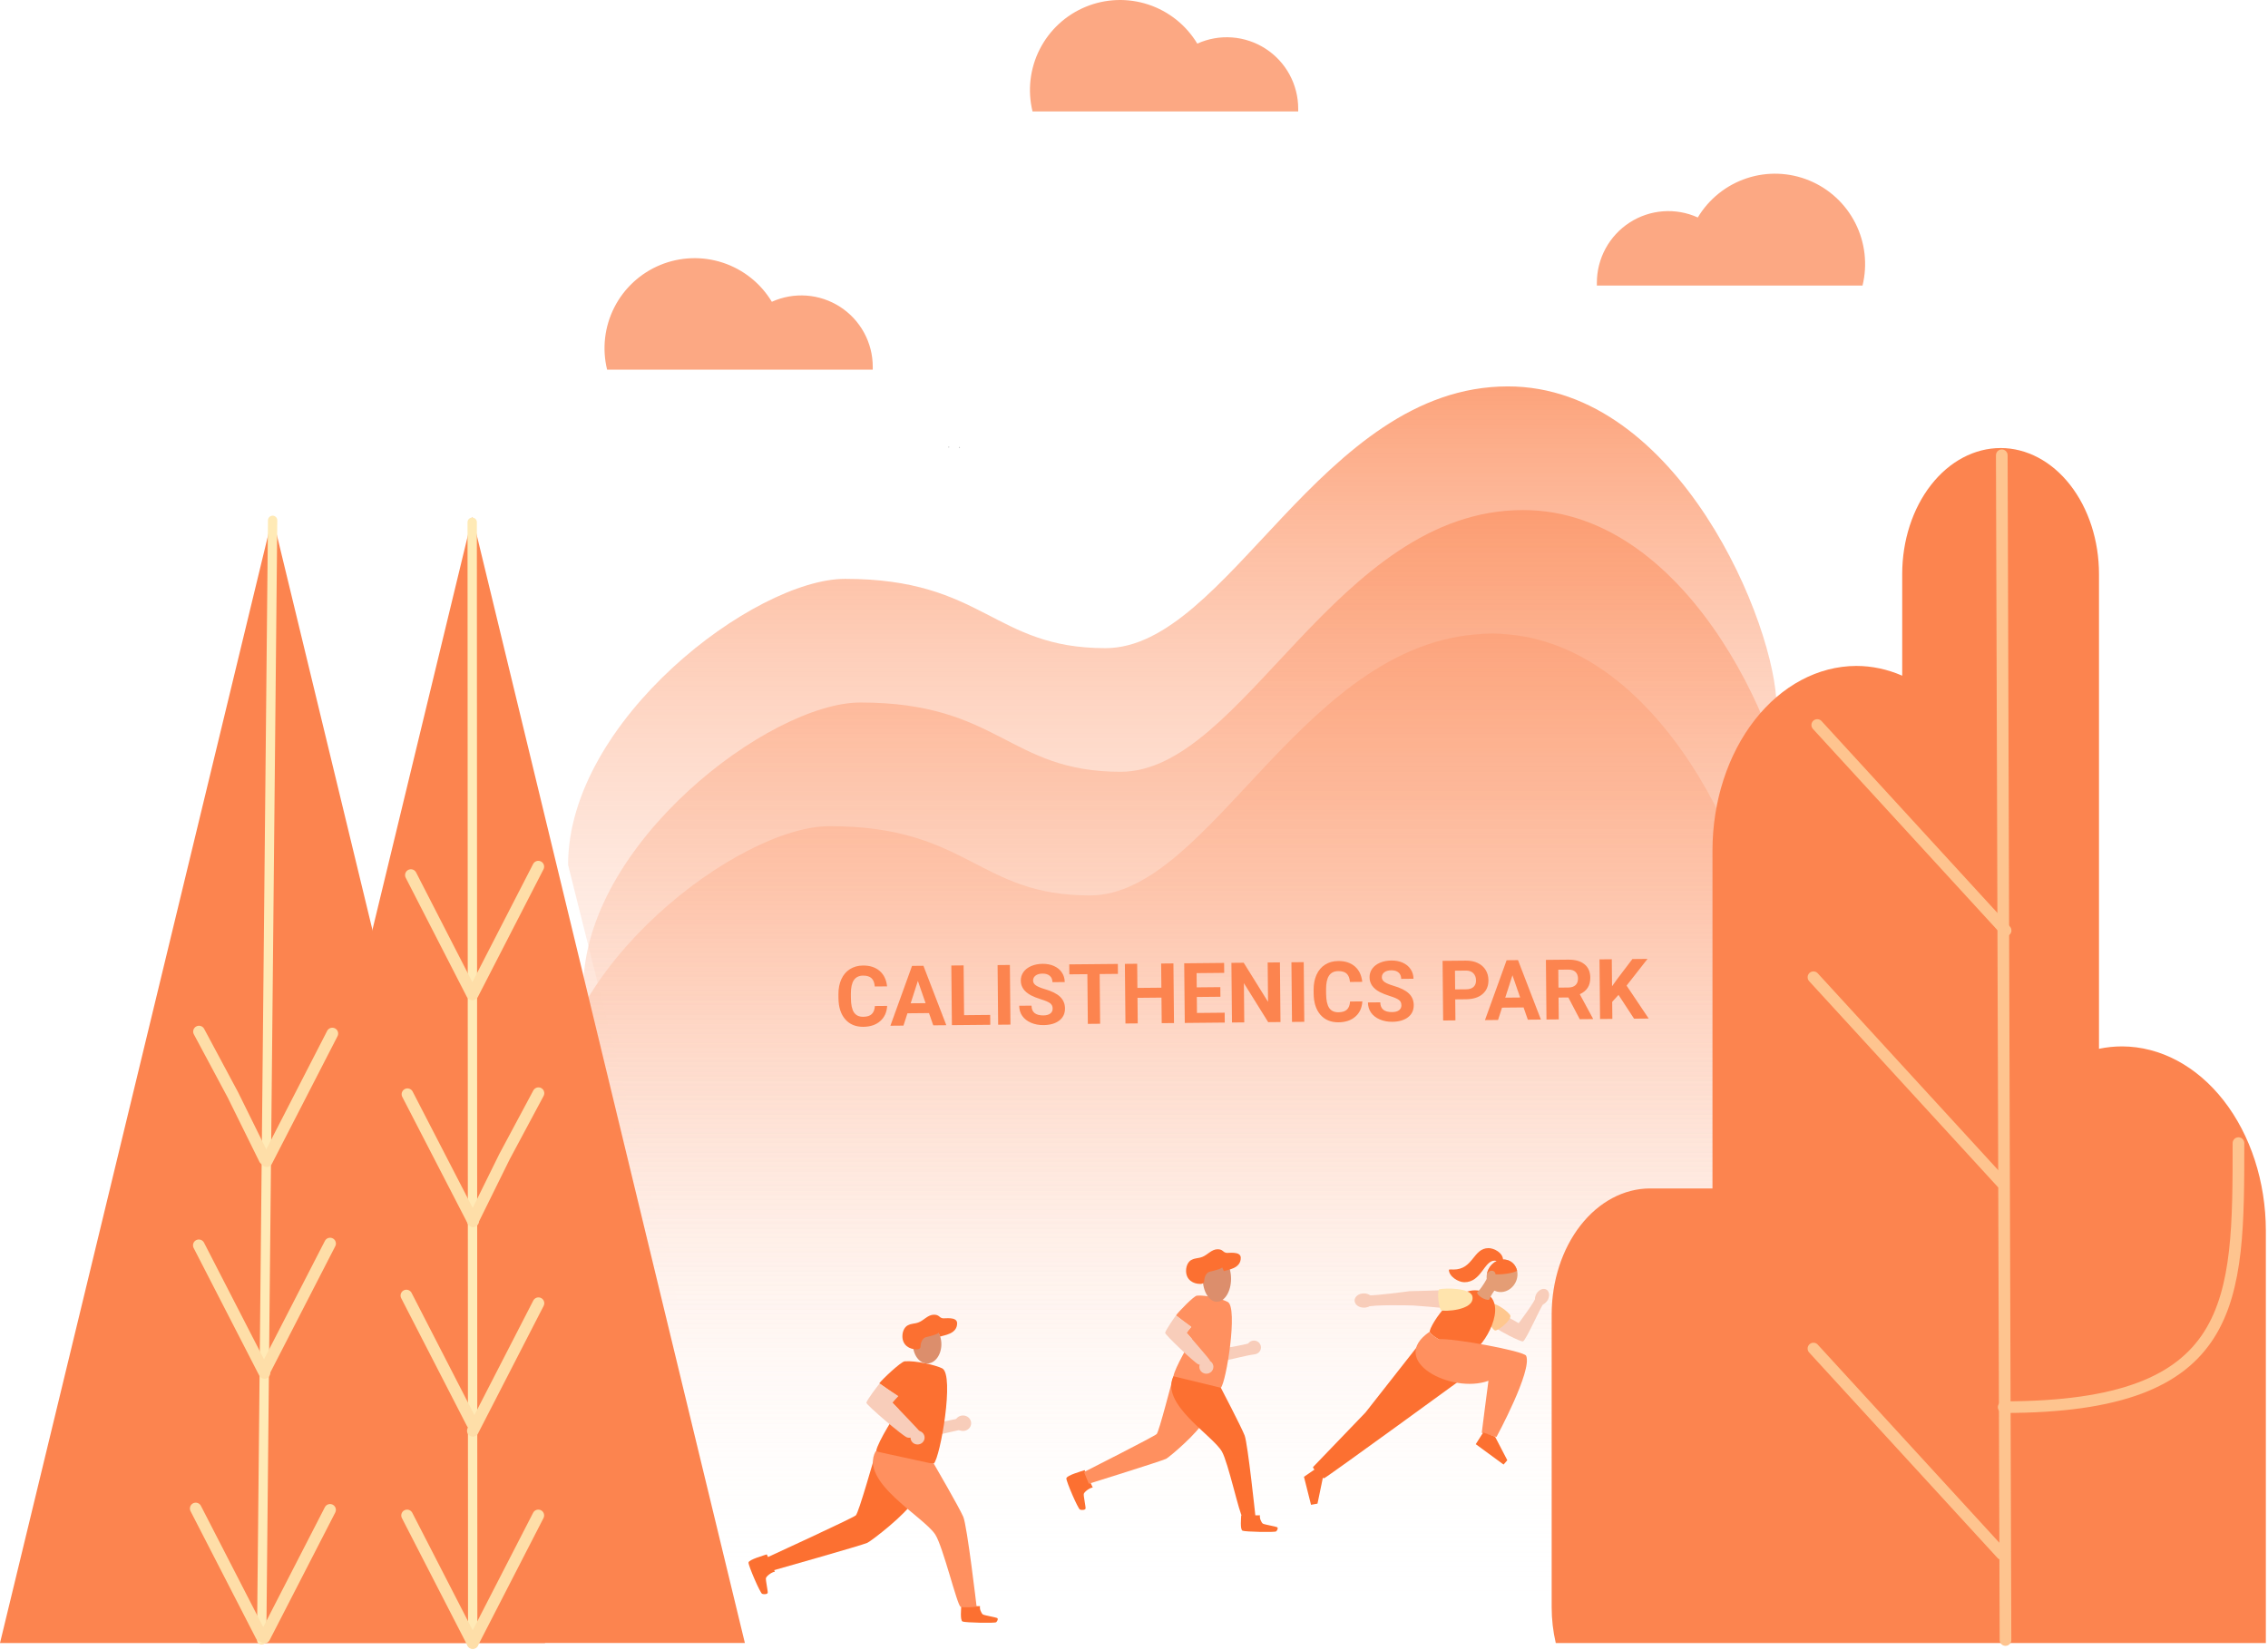 <svg width="973" height="708" viewBox="0 0 973 708" fill="none" xmlns="http://www.w3.org/2000/svg">
<path d="M753.4 689.619C754.194 591.047 755.463 432.703 755.463 409.268C755.463 374.883 713.538 271.894 640.2 271.894C559.856 271.894 520.153 384.199 467.563 384.199C419.362 384.199 415.561 354.473 355.894 354.473C317.016 354.473 237.021 415.163 237.021 477.205L290.269 689.571L753.4 689.619Z" fill="url(#paint0_linear)"/>
<path d="M766.623 636.567C767.416 537.995 768.686 379.65 768.686 356.215C768.686 321.831 726.76 218.842 653.422 218.842C573.079 218.842 533.375 331.147 480.786 331.147C432.584 331.147 428.783 301.421 369.117 301.421C330.238 301.421 250.243 362.11 250.243 424.153L303.491 636.519L766.623 636.567Z" fill="url(#paint1_linear)"/>
<path d="M760.093 583.515C760.887 484.943 762.156 326.598 762.156 303.163C762.156 268.779 720.231 165.79 646.893 165.79C566.549 165.79 526.845 278.095 474.256 278.095C426.054 278.095 422.254 248.369 362.587 248.369C323.708 248.369 243.714 309.058 243.714 371.101L296.961 583.467L760.093 583.515Z" fill="url(#paint2_linear)"/>
<path d="M375.95 622.709C375.252 624.566 368.463 649.024 367.15 650.195C365.838 651.365 329.079 668.252 329.079 668.252L331.573 673.844C331.573 673.844 370.094 662.945 372.089 661.98C374.084 661.016 389.27 649.207 391.586 644.245C393.901 639.283 378.61 622.64 375.95 622.709Z" fill="#FC7031"/>
<path d="M412.381 689.154C412.381 689.989 411.802 695.252 412.956 695.738C414.111 696.224 426.801 696.52 427.376 696.03C427.952 695.541 428.302 694.52 427.793 694.228C427.285 693.935 422.375 693.108 421.708 692.717C421.042 692.326 420.12 690.253 420.458 689.154" fill="#FC7031"/>
<path d="M532.49 650.184C532.49 651.018 531.911 656.282 533.065 656.768C534.22 657.254 546.911 657.549 547.486 657.06C548.061 656.571 548.411 655.55 547.902 655.257C547.394 654.965 542.484 654.138 541.818 653.747C541.151 653.356 540.23 651.283 540.567 650.184" fill="#FC7031"/>
<path d="M411.326 608.574C410.513 608.774 403.983 610.148 403.306 610.148C402.628 610.148 401.681 615.697 402.358 615.641C403.036 615.585 411.598 613.412 413.73 613.239C415.861 613.067 411.326 608.574 411.326 608.574Z" fill="#F8CDBA"/>
<path d="M535.479 576.495C534.666 576.695 528.136 578.07 527.459 578.07C526.781 578.07 525.834 583.618 526.512 583.562C527.189 583.506 535.751 581.333 537.883 581.161C540.015 580.988 535.479 576.495 535.479 576.495Z" fill="#F8CDBA"/>
<path d="M388.119 584.095C392.817 583.701 401.488 585.718 404.218 587.116C409.593 589.869 403.389 625.364 400.601 627.999C398.107 628.881 376.966 624.439 375.903 622.54C376.469 618.743 384.85 605.582 385.647 604.87C385.116 604.395 382.726 601.785 382.726 601.785C382.726 601.785 384.874 599.207 385.116 599.06C384.431 598.652 377.584 593.82 377.205 593.547C378.572 591.739 386.539 584.228 388.119 584.095Z" fill="#FC7031"/>
<path d="M395.079 614.802C394.708 614.007 383.305 602.29 382.894 601.819C383.516 601.059 384.546 599.892 385.392 599.018C382.137 596.931 378.643 594.563 377.386 593.607C377.362 593.63 377.352 593.656 377.328 593.682C376.759 594.28 371.689 600.949 371.689 601.887C371.689 602.825 387.207 616.1 389.144 616.75C391.082 617.399 395.45 615.599 395.079 614.802Z" fill="#F8CDBA"/>
<path d="M413.129 613.978C415.069 613.978 416.641 612.489 416.641 610.653C416.641 608.816 415.069 607.327 413.129 607.327C411.189 607.327 409.617 608.816 409.617 610.653C409.617 612.489 411.189 613.978 413.129 613.978Z" fill="#F8CDBA"/>
<path d="M400.699 628.156C400.699 628.156 411.591 646.913 413.257 650.813C414.924 654.713 418.982 689.392 418.982 689.392C418.982 689.392 413.556 689.955 412.097 689.392C410.637 688.83 404.587 663.602 401.251 658.431C396.172 650.572 368.585 635.916 375.648 622.708" fill="#FF905F"/>
<path d="M328.959 666.926C327.933 667.304 321.219 669.154 321.12 670.439C321.022 671.723 326.121 683.547 326.969 683.855C327.816 684.162 329.221 684.025 329.357 683.414C329.492 682.803 328.42 677.914 328.593 677.124C328.767 676.334 330.935 674.55 332.438 674.367" fill="#FC7031"/>
<path d="M465.322 630.785C464.296 631.163 457.582 633.013 457.483 634.298C457.385 635.583 462.484 647.406 463.332 647.714C464.179 648.022 465.584 647.884 465.72 647.273C465.856 646.662 464.783 641.773 464.957 640.983C465.13 640.193 467.298 638.41 468.801 638.227" fill="#FC7031"/>
<path d="M397.766 585.026C401.136 585.026 403.867 581.324 403.867 576.757C403.867 572.19 401.136 568.488 397.766 568.488C394.396 568.488 391.665 572.19 391.665 576.757C391.665 581.324 394.396 585.026 397.766 585.026Z" fill="#DC8E6C"/>
<path d="M387.142 573.348C387.142 570.799 388.392 569.19 389.408 568.679C391.37 567.681 392.189 568.126 394.165 567.349C396.305 566.517 398.141 564.089 400.646 564.089C402.987 564.089 402.776 565.27 404.364 565.619C405.3 565.823 410.619 564.738 410.619 567.794C410.619 572.5 404.734 572.882 403.371 573.485C403.167 572.943 402.929 572.412 402.659 571.893C401.587 572.874 397.705 573.556 397.078 573.776C395.626 574.308 394.933 576.325 394.933 577.642C394.933 578.96 393.589 578.965 393.252 578.965C390.148 578.965 387.142 577.198 387.142 573.348Z" fill="#FC7031"/>
<path d="M503.422 590.518C502.851 592.193 497.297 614.244 496.223 615.3C495.149 616.355 465.076 631.58 465.076 631.58L467.117 636.622C467.117 636.622 498.631 626.795 500.263 625.926C501.895 625.056 514.32 614.409 516.214 609.935C518.108 605.462 505.598 590.456 503.422 590.518Z" fill="#FF905F"/>
<path d="M513.484 555.91C517.354 555.555 524.495 557.371 526.744 558.63C531.172 561.108 526.062 593.061 523.765 595.432C521.711 596.227 504.297 592.228 503.422 590.518C503.888 587.1 510.791 575.252 511.447 574.611C511.01 574.184 509.041 571.834 509.041 571.834C509.041 571.834 510.811 569.514 511.01 569.382C510.446 569.014 504.806 564.665 504.494 564.419C505.62 562.791 512.182 556.03 513.484 555.91Z" fill="#FF905F"/>
<path d="M519.038 583.661C518.734 582.936 509.387 572.259 509.05 571.83C509.56 571.138 510.404 570.074 511.098 569.277C508.429 567.375 505.566 565.218 504.535 564.346C504.516 564.368 504.507 564.391 504.487 564.415C504.021 564.959 499.865 571.037 499.865 571.892C499.865 572.746 512.585 584.844 514.173 585.436C515.761 586.028 519.342 584.387 519.038 583.661Z" fill="#F8CDBA"/>
<path d="M537.959 581.086C539.626 581.086 540.978 579.766 540.978 578.138C540.978 576.509 539.626 575.189 537.959 575.189C536.292 575.189 534.94 576.509 534.94 578.138C534.94 579.766 536.292 581.086 537.959 581.086Z" fill="#F8CDBA"/>
<path d="M517.543 589.411C519.21 589.411 520.562 588.091 520.562 586.463C520.562 584.835 519.21 583.515 517.543 583.515C515.876 583.515 514.525 584.835 514.525 586.463C514.525 588.091 515.876 589.411 517.543 589.411Z" fill="#F8CDBA"/>
<path d="M393.646 619.773C395.313 619.773 396.665 618.453 396.665 616.825C396.665 615.196 395.313 613.876 393.646 613.876C391.979 613.876 390.628 615.196 390.628 616.825C390.628 618.453 391.979 619.773 393.646 619.773Z" fill="#F8CDBA"/>
<path d="M523.765 595.432C523.765 595.432 532.613 612.385 533.967 615.91C535.321 619.435 538.618 650.781 538.618 650.781C538.618 650.781 534.21 651.29 533.024 650.781C531.839 650.273 526.924 627.47 524.213 622.796C520.088 615.692 497.678 602.445 503.415 590.507" fill="#FC7031"/>
<path d="M522.071 558.539C525.422 558.539 528.138 554.118 528.138 548.663C528.138 543.209 525.422 538.788 522.071 538.788C518.72 538.788 516.004 543.209 516.004 548.663C516.004 554.118 518.72 558.539 522.071 558.539Z" fill="#DC8E6C"/>
<path d="M508.833 545.271C508.833 542.722 510.083 541.114 511.1 540.602C513.061 539.604 513.881 540.049 515.857 539.272C517.997 538.44 519.832 536.012 522.337 536.012C524.679 536.012 524.468 537.193 526.055 537.542C526.992 537.746 532.311 536.661 532.311 539.717C532.311 544.423 526.425 544.805 525.063 545.408C524.858 544.866 524.621 544.335 524.351 543.816C523.279 544.797 519.397 545.479 518.769 545.699C517.318 546.231 516.625 548.248 516.625 549.566C516.625 550.883 515.281 550.888 514.944 550.888C511.839 550.888 508.833 549.121 508.833 545.271Z" fill="#FC7031"/>
<path d="M611.705 573.067L585.809 606.05L563.295 629.47C563.295 630.413 567.388 634.291 568.015 634.291C569.552 633.661 628.195 590.926 628.195 590.926L611.705 573.067Z" fill="#FC7031"/>
<path d="M617.637 553.628C616.579 553.726 604.638 553.994 604.638 553.994C604.638 553.994 589.085 556.135 586.961 555.755C585.664 555.524 584.308 561.605 585.941 560.848C588.463 559.662 605.06 560.096 606.331 560.149C607.601 560.201 618.513 561.115 618.906 561.195C619.299 561.275 617.637 553.628 617.637 553.628Z" fill="#F8CDBA"/>
<path d="M642.164 569.957C642.832 570.863 652.086 575.652 653.329 575.553C654.571 575.454 661.006 560.437 662.431 558.98C662.739 558.671 658.91 555.805 658.833 556.665C658.699 558.197 651.533 567.729 651.533 567.729L646.783 565.012L642.164 569.957Z" fill="#F8CDBA"/>
<path d="M637.699 559.821C640.152 557.198 647.789 563.216 647.98 564.587C648.264 566.618 642.766 570.964 641.45 570.862C640.134 570.76 635.361 562.326 637.699 559.821Z" fill="#FFC78E"/>
<path d="M637.284 554.715C647.428 559.817 636.478 578.155 631.515 579.88C628.858 580.806 613.529 573.707 613.364 571.382C613.199 569.056 625.458 548.767 637.284 554.715Z" fill="#FC7031"/>
<path d="M631.689 556.281C632.824 562.375 619.158 562.792 618.289 562.221C617.42 561.65 616.343 554.435 617.42 553.193C619.855 552.622 630.978 552.457 631.689 556.281Z" fill="#FFE4AD"/>
<path d="M613.363 571.381C594.991 583.843 622.729 598.234 638.567 592.443C638.236 594.552 635.695 614.757 635.695 614.757L642.008 616.557C642.008 616.557 657.488 588.007 654.738 581.72C653.84 579.662 622.984 574.022 617.134 574.585C615.736 573.718 613.464 572.343 613.363 571.381Z" fill="#FF905F"/>
<path d="M636.308 614.619L633.115 619.639L645.041 628.383L646.657 626.539L641.387 616.395L636.308 614.619Z" fill="#FC7031"/>
<path d="M564.115 630.399L559.415 633.641L562.445 645.658L565.221 645.155L567.599 633.692L564.115 630.399Z" fill="#FC7031"/>
<path d="M664.186 557.414C665.021 555.576 664.521 553.665 663.07 553.145C661.619 552.625 659.766 553.694 658.931 555.531C658.096 557.369 658.596 559.28 660.047 559.8C661.498 560.32 663.351 559.251 664.186 557.414Z" fill="#F8CDBA"/>
<path d="M585.108 561.07C587.303 561.07 589.083 559.7 589.083 558.011C589.083 556.322 587.303 554.952 585.108 554.952C582.913 554.952 581.133 556.322 581.133 558.011C581.133 559.7 582.913 561.07 585.108 561.07Z" fill="#F8CDBA"/>
<path d="M650.751 548.75C651.778 544.966 649.766 541.289 646.257 540.538C642.748 539.788 639.071 542.247 638.044 546.031C637.017 549.815 639.029 553.491 642.538 554.242C646.047 554.993 649.724 552.534 650.751 548.75Z" fill="#E49D75"/>
<path d="M650.861 545.289C650.357 542.931 648.665 541.053 646.255 540.539C642.745 539.787 639.067 542.247 638.04 546.03C638.019 546.111 638 546.193 637.981 546.273C640.887 547.218 647.749 546.837 650.861 545.289Z" fill="#FC7031"/>
<path d="M638.596 547.112C638.431 548.136 634.977 553.66 633.698 554.481C633.614 555.829 637.15 558.055 638.836 557.677C639.522 556.133 640.697 554.01 641.726 553.143C642.755 552.275 638.596 547.112 638.596 547.112Z" fill="#E49D75"/>
<path d="M644.841 540.654C644.841 537.492 640.913 535.523 638.607 535.523C631.955 535.523 632.111 544.71 623.579 544.71C622.817 544.71 622.475 544.594 621.582 544.77C621.582 547.656 625.598 550.159 628.237 550.159C635.553 550.159 636.662 540.9 641.183 540.9C641.878 540.9 642.796 541.376 642.796 541.376L644.841 540.654Z" fill="#FC7031"/>
<path d="M641.416 547.507C641.819 546.608 641.423 545.624 640.531 545.309C639.639 544.994 638.589 545.468 638.187 546.366C637.784 547.265 638.18 548.249 639.072 548.564C639.964 548.879 641.014 548.406 641.416 547.507Z" fill="#E49D75"/>
<g filter="url(#filter0_bd)">
<path d="M380.608 427.595C380.435 430.351 379.436 432.528 377.612 434.128C375.799 435.727 373.392 436.541 370.392 436.569C367.111 436.601 364.517 435.524 362.609 433.338C360.713 431.142 359.747 428.115 359.71 424.26L359.696 422.696C359.672 420.235 360.085 418.063 360.935 416.18C361.784 414.297 363.007 412.849 364.603 411.838C366.21 410.815 368.08 410.293 370.213 410.273C373.166 410.245 375.552 411.013 377.372 412.578C379.191 414.143 380.255 416.354 380.564 419.21L375.291 419.26C375.146 417.609 374.672 416.418 373.868 415.688C373.076 414.945 371.871 414.582 370.254 414.597C368.496 414.614 367.184 415.259 366.317 416.533C365.462 417.795 365.035 419.75 365.037 422.399L365.055 424.332C365.081 427.098 365.517 429.115 366.361 430.385C367.217 431.654 368.547 432.28 370.351 432.263C371.98 432.247 373.19 431.867 373.979 431.121C374.781 430.363 375.233 429.205 375.335 427.645L380.608 427.595ZM398.55 430.677L389.305 430.765L387.597 436.054L381.99 436.108L391.274 410.425L396.16 410.378L405.983 435.88L400.376 435.933L398.55 430.677ZM390.688 426.48L397.086 426.419L393.779 416.87L390.688 426.48ZM413.607 431.571L424.803 431.465L424.844 435.701L408.374 435.857L408.131 410.265L413.404 410.215L413.607 431.571ZM433.492 435.619L428.218 435.669L427.975 410.076L433.249 410.026L433.492 435.619ZM451.603 428.732C451.593 427.736 451.235 426.977 450.526 426.457C449.818 425.924 448.547 425.374 446.714 424.805C444.88 424.225 443.427 423.653 442.355 423.089C439.434 421.546 437.961 419.445 437.936 416.785C437.923 415.402 438.298 414.168 439.061 413.082C439.836 411.985 440.947 411.125 442.394 410.502C443.853 409.879 445.491 409.558 447.307 409.541C449.135 409.524 450.767 409.842 452.203 410.497C453.639 411.139 454.755 412.06 455.552 413.26C456.36 414.459 456.771 415.827 456.786 417.362L451.513 417.412C451.502 416.24 451.124 415.335 450.38 414.698C449.635 414.048 448.595 413.73 447.259 413.743C445.97 413.755 444.971 414.04 444.261 414.598C443.552 415.143 443.201 415.862 443.209 416.752C443.217 417.584 443.64 418.277 444.477 418.832C445.326 419.386 446.568 419.902 448.201 420.379C451.209 421.253 453.406 422.351 454.789 423.674C456.173 424.997 456.874 426.654 456.893 428.646C456.914 430.861 456.093 432.609 454.429 433.891C452.765 435.16 450.516 435.809 447.68 435.836C445.711 435.854 443.915 435.514 442.291 434.814C440.667 434.103 439.421 433.125 438.554 431.879C437.698 430.633 437.263 429.184 437.247 427.532L442.538 427.482C442.565 430.306 444.265 431.702 447.64 431.67C448.894 431.658 449.87 431.397 450.568 430.886C451.267 430.364 451.611 429.646 451.603 428.732ZM479.605 413.858L471.766 413.932L471.968 435.253L466.695 435.303L466.493 413.982L458.759 414.056L458.718 409.784L479.565 409.586L479.605 413.858ZM503.66 434.953L498.387 435.003L498.283 424.034L488 424.132L488.104 435.1L482.831 435.15L482.588 409.558L487.861 409.508L487.96 419.878L498.243 419.781L498.144 409.41L503.417 409.36L503.66 434.953ZM523.576 423.671L513.451 423.767L513.516 430.622L525.398 430.51L525.439 434.746L508.283 434.909L508.04 409.316L525.16 409.153L525.201 413.425L513.354 413.537L513.412 419.637L523.536 419.54L523.576 423.671ZM549.344 434.519L544.071 434.569L533.646 417.827L533.805 434.666L528.532 434.716L528.289 409.124L533.562 409.074L544.005 425.85L543.845 408.976L549.101 408.926L549.344 434.519ZM559.556 434.422L554.283 434.472L554.04 408.879L559.313 408.829L559.556 434.422ZM584.47 425.659C584.297 428.415 583.298 430.593 581.474 432.192C579.66 433.791 577.254 434.605 574.254 434.634C570.973 434.665 568.379 433.588 566.471 431.403C564.575 429.206 563.609 426.18 563.572 422.325L563.558 420.76C563.534 418.299 563.947 416.127 564.796 414.244C565.646 412.361 566.868 410.914 568.464 409.903C570.072 408.879 571.942 408.358 574.075 408.337C577.028 408.309 579.414 409.078 581.234 410.643C583.053 412.207 584.117 414.418 584.426 417.275L579.153 417.325C579.008 415.674 578.534 414.483 577.73 413.752C576.938 413.01 575.733 412.646 574.116 412.662C572.358 412.678 571.046 413.324 570.179 414.597C569.324 415.859 568.897 417.815 568.899 420.463L568.917 422.397C568.943 425.162 569.378 427.18 570.223 428.449C571.078 429.718 572.409 430.345 574.213 430.327C575.842 430.312 577.051 429.931 577.841 429.185C578.643 428.428 579.095 427.269 579.197 425.71L584.47 425.659ZM601.221 427.311C601.212 426.315 600.853 425.557 600.145 425.036C599.436 424.504 598.166 423.953 596.332 423.385C594.498 422.804 593.045 422.232 591.974 421.668C589.053 420.126 587.58 418.024 587.554 415.364C587.541 413.981 587.916 412.747 588.679 411.662C589.454 410.565 590.565 409.704 592.012 409.081C593.471 408.458 595.109 408.138 596.925 408.121C598.753 408.103 600.385 408.422 601.821 409.076C603.257 409.719 604.373 410.64 605.17 411.839C605.978 413.039 606.39 414.406 606.404 415.941L601.131 415.991C601.12 414.819 600.742 413.915 599.998 413.277C599.253 412.628 598.213 412.31 596.877 412.322C595.588 412.335 594.589 412.619 593.879 413.177C593.17 413.723 592.819 414.441 592.828 415.332C592.836 416.164 593.258 416.857 594.095 417.411C594.945 417.966 596.186 418.482 597.819 418.958C600.828 419.832 603.024 420.93 604.408 422.253C605.791 423.576 606.493 425.234 606.511 427.226C606.532 429.44 605.711 431.189 604.047 432.47C602.384 433.74 600.134 434.388 597.298 434.415C595.329 434.434 593.533 434.093 591.909 433.394C590.285 432.683 589.04 431.704 588.172 430.459C587.317 429.213 586.881 427.764 586.865 426.111L592.156 426.061C592.183 428.885 593.884 430.281 597.259 430.249C598.512 430.237 599.488 429.976 600.187 429.466C600.885 428.943 601.23 428.225 601.221 427.311ZM624.313 424.789L624.399 433.806L619.126 433.856L618.883 408.264L628.867 408.169C630.788 408.151 632.479 408.486 633.939 409.175C635.41 409.865 636.545 410.856 637.342 412.149C638.14 413.431 638.546 414.898 638.562 416.55C638.586 419.058 637.743 421.046 636.034 422.516C634.337 423.973 631.971 424.716 628.936 424.745L624.313 424.789ZM624.273 420.518L628.984 420.473C630.378 420.46 631.435 420.122 632.156 419.458C632.888 418.795 633.248 417.854 633.236 416.636C633.224 415.382 632.846 414.372 632.1 413.605C631.355 412.839 630.331 412.45 629.03 412.439L624.197 412.485L624.273 420.518ZM653.633 428.255L644.387 428.343L642.679 433.633L637.072 433.686L646.356 408.003L651.243 407.956L661.065 433.458L655.458 433.511L653.633 428.255ZM645.77 424.058L652.168 423.997L648.861 414.448L645.77 424.058ZM672.841 423.977L668.64 424.017L668.729 433.385L663.456 433.435L663.213 407.843L672.722 407.752C675.745 407.724 678.084 408.375 679.737 409.707C681.39 411.039 682.229 412.936 682.252 415.397C682.269 417.143 681.902 418.605 681.151 419.784C680.412 420.952 679.279 421.888 677.75 422.594L683.386 433L683.388 433.246L677.729 433.3L672.841 423.977ZM668.599 419.745L672.853 419.705C674.177 419.692 675.2 419.349 675.92 418.674C676.64 417.987 676.994 417.052 676.983 415.869C676.972 414.662 676.617 413.716 675.919 413.031C675.233 412.346 674.181 412.01 672.763 412.024L668.527 412.064L668.599 419.745ZM694.365 422.876L691.651 425.855L691.72 433.167L686.447 433.217L686.204 407.624L691.477 407.574L691.587 419.175L693.877 415.972L700.319 407.49L706.805 407.429L697.825 418.888L707.311 433.019L701.036 433.079L694.365 422.876Z" fill="#FC844F"/>
</g>
<path d="M789.254 542.379L823.615 476.431M789.254 671.337L809.985 631.017M789.254 455.047L823.615 389.099" stroke="#FEDEA8" stroke-width="3" stroke-miterlimit="10" stroke-linecap="round"/>
<path d="M116.911 221.807L0 704.967H233.822L116.911 221.807Z" fill="#FC844F"/>
<path d="M202.649 221.781L85.737 704.94H319.56L202.649 221.781Z" fill="#FC844F"/>
<path d="M202.578 224.066L202.794 704.474" stroke="#FFEAB6" stroke-width="4" stroke-miterlimit="10" stroke-linecap="round"/>
<path d="M116.96 223.25L112.248 703.637" stroke="#FFEAB6" stroke-width="4" stroke-miterlimit="10" stroke-linecap="round"/>
<path d="M202.794 704.963L230.941 650.22" stroke="#FEDEA8" stroke-width="5" stroke-miterlimit="10" stroke-linecap="round"/>
<path d="M202.861 613.907L231.008 559.164M113.461 588.308L141.609 533.565" stroke="#FEDEA8" stroke-width="5" stroke-miterlimit="10" stroke-linecap="round"/>
<path d="M113.45 702.573L141.597 647.83M113.45 589.065L85.303 534.322" stroke="#FEDEA8" stroke-width="5" stroke-miterlimit="10" stroke-linecap="round"/>
<path d="M202.861 523.799L216.445 496.264L231.008 469.056M114.429 498.201L128.503 470.829L142.577 443.457" stroke="#FEDEA8" stroke-width="5" stroke-miterlimit="10" stroke-linecap="round"/>
<path d="M113.521 497.355L99.937 469.82L85.373 442.612" stroke="#FEDEA8" stroke-width="5" stroke-miterlimit="10" stroke-linecap="round"/>
<path d="M202.794 426.594L230.941 371.85" stroke="#FEDEA8" stroke-width="5" stroke-miterlimit="10" stroke-linecap="round"/>
<path d="M202.794 704.963L174.647 650.22" stroke="#FEDEA8" stroke-width="5" stroke-miterlimit="10" stroke-linecap="round"/>
<path d="M787.365 604.795L759.218 550.052" stroke="#FEDEA8" stroke-width="3" stroke-miterlimit="10" stroke-linecap="round"/>
<path d="M202.496 426.562L176.278 375.465M112.116 701.983L83.969 647.239M789.417 495.775L761.27 441.032M202.956 524.015L174.809 469.494M202.496 610.613L174.35 555.869" stroke="#FEDEA8" stroke-width="5" stroke-miterlimit="10" stroke-linecap="round"/>
<circle cx="407.033" cy="191.826" r="0.245" fill="#C4C4C4"/>
<circle cx="411.603" cy="191.99" r="0.245" fill="#C4C4C4"/>
<path d="M799.047 122.519C801.247 113.512 800.154 104.013 795.967 95.745C791.781 87.476 784.778 80.987 776.229 77.453C767.68 73.919 758.151 73.575 749.37 76.484C740.59 79.392 733.14 85.361 728.372 93.306C723.702 91.19 718.577 90.281 713.466 90.663C708.355 91.045 703.421 92.706 699.114 95.493C694.808 98.28 691.267 102.104 688.814 106.617C686.361 111.13 685.076 116.188 685.074 121.328C685.074 121.73 685.074 122.149 685.074 122.519H799.047Z" fill="#FCA883"/>
<path d="M260.454 158.599C258.254 149.622 259.347 140.155 263.533 131.915C267.72 123.675 274.723 117.207 283.272 113.686C291.821 110.164 301.35 109.821 310.13 112.72C318.91 115.619 326.36 121.567 331.128 129.485C335.799 127.369 340.925 126.459 346.039 126.836C351.152 127.214 356.089 128.868 360.398 131.647C364.706 134.425 368.248 138.24 370.699 142.741C373.15 147.243 374.431 152.287 374.426 157.411C374.426 157.804 374.426 158.23 374.426 158.599H260.454Z" fill="#FCA883"/>
<path d="M442.972 47.829C440.772 38.852 441.865 29.385 446.052 21.145C450.238 12.905 457.241 6.437 465.79 2.915C474.339 -0.606 483.868 -0.949 492.649 1.95C501.429 4.849 508.879 10.796 513.647 18.715C518.317 16.599 523.444 15.688 528.557 16.066C533.671 16.444 538.608 18.098 542.916 20.877C547.224 23.655 550.766 27.47 553.217 31.971C555.668 36.473 556.95 41.517 556.945 46.641C556.945 47.034 556.945 47.46 556.945 47.829H442.972Z" fill="#FCA883"/>
<path d="M796.814 704.963H972.08V527.966C972.032 507.033 965.519 486.976 953.964 472.174C942.41 457.372 926.752 449.03 910.411 448.968C907.089 448.97 903.773 449.315 900.494 449.998V246.312C900.494 231.971 896.047 218.218 888.132 208.077C880.217 197.935 869.481 192.237 858.286 192.234C847.09 192.234 836.352 197.932 828.435 208.073C820.518 218.215 816.07 231.97 816.07 246.312V289.913C809.719 287.14 803.054 285.725 796.344 285.724C780.001 285.785 764.342 294.129 752.787 308.933C741.232 323.737 734.72 343.797 734.674 364.731V509.917H707.815C696.652 509.961 685.955 515.661 678.061 525.773C670.167 535.885 665.717 549.588 665.683 563.889V689.588C665.684 694.795 666.277 699.975 667.443 704.963" fill="#FC844F"/>
<path d="M859.609 603.757C960.327 603.757 960.327 558.658 960.327 490.47" stroke="#FEC48F" stroke-width="5" stroke-linecap="round" stroke-linejoin="round"/>
<path d="M858.793 507.446L777.99 419.298" stroke="#FEC48F" stroke-width="5" stroke-linecap="round" stroke-linejoin="round"/>
<path d="M860.425 399.22L779.623 311.071" stroke="#FEC48F" stroke-width="5" stroke-linecap="round" stroke-linejoin="round"/>
<path d="M858.793 666.766L777.99 578.618" stroke="#FEC48F" stroke-width="5" stroke-linecap="round" stroke-linejoin="round"/>
<path d="M860.381 703.671L858.793 195.336" stroke="#FEC48F" stroke-width="5" stroke-linecap="round" stroke-linejoin="round"/>
<defs>
<filter id="filter0_bd" x="355.695" y="403.429" width="355.617" height="41.141" filterUnits="userSpaceOnUse" color-interpolation-filters="sRGB">
<feFlood flood-opacity="0" result="BackgroundImageFix"/>
<feGaussianBlur in="BackgroundImage" stdDeviation="2"/>
<feComposite in2="SourceAlpha" operator="in" result="effect1_backgroundBlur"/>
<feColorMatrix in="SourceAlpha" type="matrix" values="0 0 0 0 0 0 0 0 0 0 0 0 0 0 0 0 0 0 127 0"/>
<feOffset dy="4"/>
<feGaussianBlur stdDeviation="2"/>
<feColorMatrix type="matrix" values="0 0 0 0 0 0 0 0 0 0 0 0 0 0 0 0 0 0 0.25 0"/>
<feBlend mode="normal" in2="effect1_backgroundBlur" result="effect2_dropShadow"/>
<feBlend mode="normal" in="SourceGraphic" in2="effect2_dropShadow" result="shape"/>
</filter>
<linearGradient id="paint0_linear" x1="496.242" y1="271.894" x2="496.242" y2="689.619" gradientUnits="userSpaceOnUse">
<stop stop-color="#FC7031"/>
<stop offset="0" stop-color="#FC8C5A" stop-opacity="0.802"/>
<stop offset="1" stop-color="white" stop-opacity="0"/>
</linearGradient>
<linearGradient id="paint1_linear" x1="509.464" y1="218.842" x2="509.464" y2="636.567" gradientUnits="userSpaceOnUse">
<stop stop-color="#FC7031"/>
<stop offset="0" stop-color="#FC8C5A" stop-opacity="0.802"/>
<stop offset="1" stop-color="white" stop-opacity="0"/>
</linearGradient>
<linearGradient id="paint2_linear" x1="502.445" y1="165.79" x2="502.445" y2="583.515" gradientUnits="userSpaceOnUse">
<stop stop-color="#FC7031"/>
<stop offset="0" stop-color="#FC8C5A" stop-opacity="0.802"/>
<stop offset="1" stop-color="white" stop-opacity="0"/>
</linearGradient>
</defs>
</svg>
